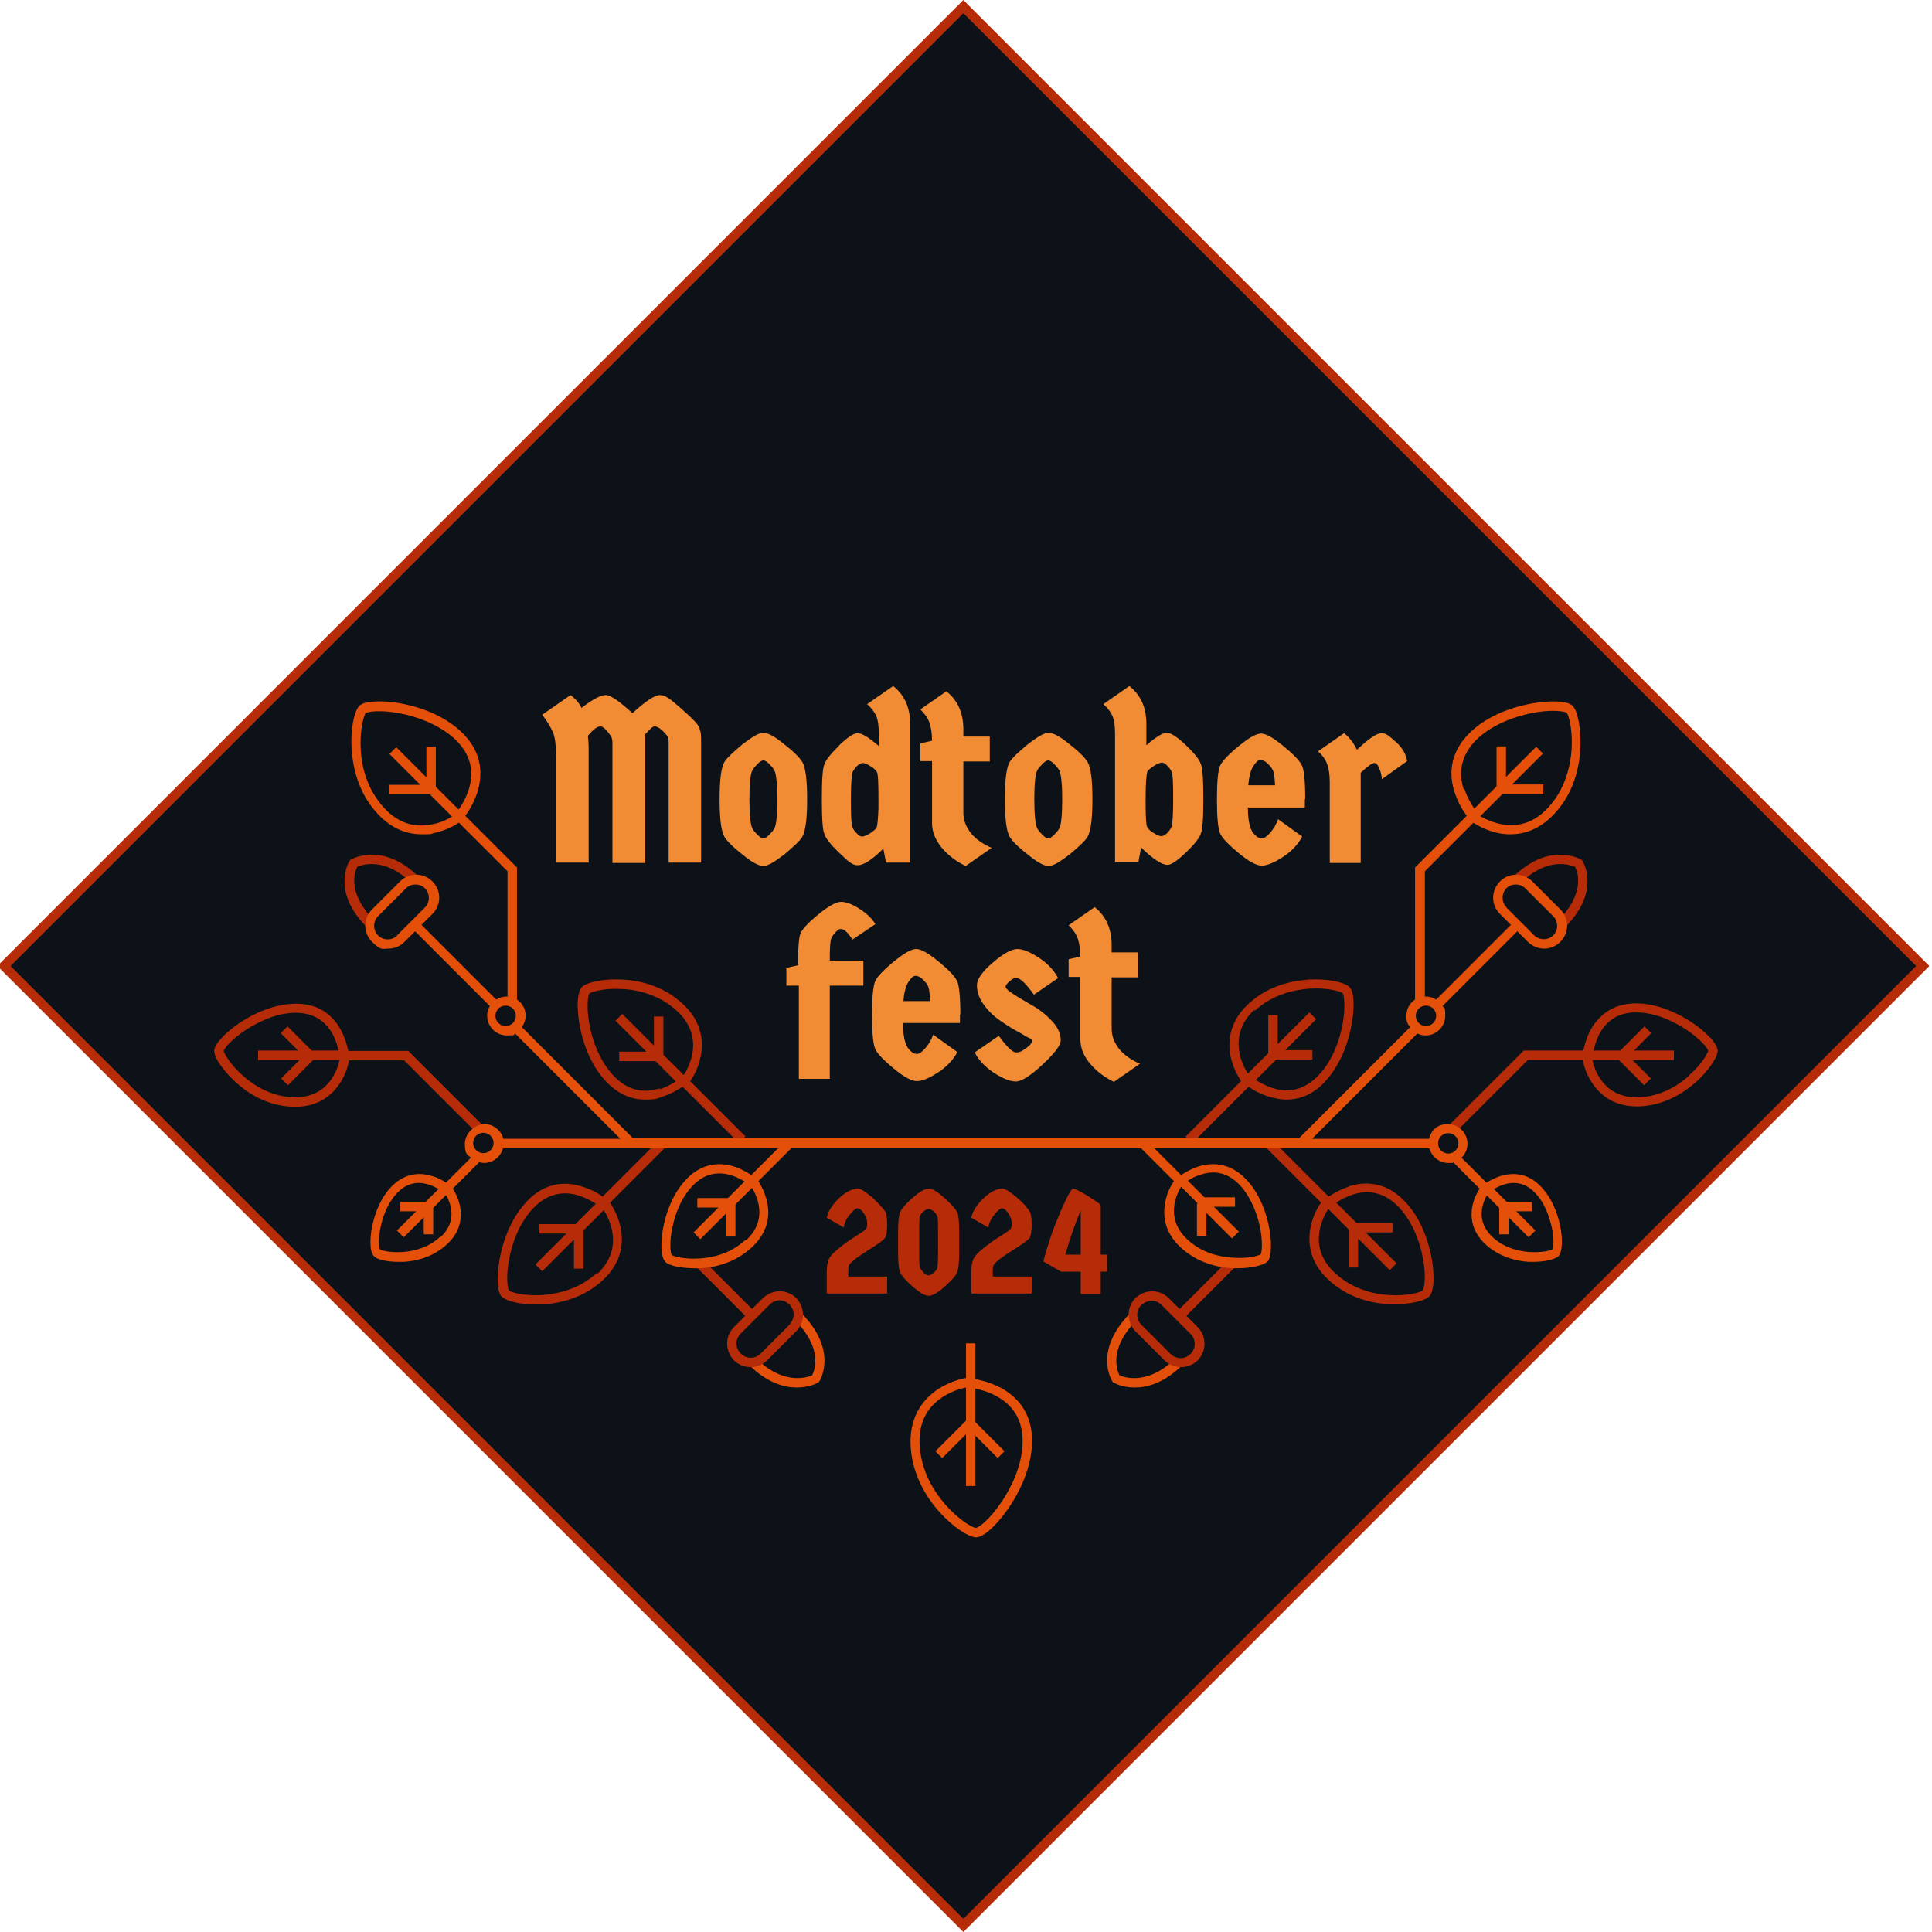 <?xml version="1.0" encoding="UTF-8"?>
<svg xmlns="http://www.w3.org/2000/svg" version="1.1" viewBox="0 0 512 512">
  <defs>
    <style>
      .cls-1 {
        fill: #0d1219;
      }

      .cls-2 {
        fill: #b62c08;
      }

      .cls-3 {
        fill: #e44f09;
      }

      .cls-4 {
        fill: #f28c34;
      }

      .cls-5 {
        fill: #b62c08;
      }
    </style>
  </defs>
  <!-- Generator: Adobe Illustrator 28.6.0, SVG Export Plug-In . SVG Version: 1.2.0 Build 709)  -->
  <g>
    <g id="Logo">
      <path id="Background" class="cls-1" d="M255.3,509.8l-.9-.9L1.5,256l.9-.9L255.3,2.2l253.8,253.8-.9.9-253,253Z"/>
      <g>
        <path class="cls-3" d="M300.6,367.7c0,0,.2,0,.3,0,3,0,7.6-1.1,12.5-6l-1.8-1.8c-7.2,7.2-13.4,5.2-14.9,4.6-.7-1.3-3-7.2,4.7-14.8l-1.8-1.8c-2.8,2.8-6.2,7.4-6.2,12.7,0,3.3,1.3,5.4,1.4,5.5l.2.3h.3c0,.2,2.2,1.3,5.3,1.3Z"/>
        <path class="cls-2" d="M300.9,352.8l7.7,7.7c1.2,1.2,2.8,1.8,4.4,1.8s3.2-.6,4.4-1.8c2.4-2.4,2.4-6.3,0-8.8l-3-3,13-13-1.8-1.8-13,13-2.9-2.9c-2.4-2.4-6.3-2.4-8.8,0-2.4,2.4-2.4,6.3,0,8.8ZM302.6,345.8c.7-.7,1.7-1.1,2.6-1.1s1.9.4,2.6,1.1l7.7,7.7c1.5,1.5,1.5,3.8,0,5.3-1.5,1.5-3.8,1.5-5.3,0l-7.7-7.7c-1.5-1.5-1.5-3.8,0-5.3Z"/>
        <path class="cls-2" d="M453.2,275c-3.3-3.6-11.1-8.9-19.3-9.1-7.1-.1-10.7,3.9-12.5,7.3-1,1.9-1.5,3.8-1.8,5.2h-15.8l-19.7,19.7,1.8,1.8,19-19h14.6c0,.5.6,3.4,2.5,6.2,1.9,2.8,5.4,6.1,11.7,6.1s.4,0,.6,0c6.7-.2,11.9-3.6,15-6.3,2.8-2.5,5.7-6.2,5.9-8.3,0-.4,0-1.4-1.9-3.6ZM447.6,285.1c-2.8,2.5-7.4,5.5-13.4,5.7-.2,0-.4,0-.5,0-9,0-11.3-7.8-11.7-9.9h7l6.7,6.7,1.8-1.8-4.9-4.9h11v-2.5h-10.6l4.6-4.6-1.8-1.8-6.4,6.4h-7.1c.3-1.2.7-2.6,1.4-4.1,2.1-4.1,5.5-6.1,10.2-6,5.5.1,10.4,2.9,12.9,4.5,3.9,2.6,5.7,5,5.9,5.6-.1.7-1.7,3.6-5.1,6.6Z"/>
        <path class="cls-2" d="M357.4,314.5c-2.2.7-4,1.8-5.3,2.6l-14.9-14.9-1.8,1.8,14.7,14.7c-.2.2-2.1,2.9-2.8,6.6-.7,3.6-.5,9,4.7,13.8,5.2,4.9,11.6,6.3,16,6.5.6,0,1.2,0,1.8,0,4.2,0,7.7-.9,8.8-1.9.3-.2,1.1-1,1.3-4.1.2-5.1-1.6-15.1-7.7-21.3-5.2-5.5-11-5.1-14.8-3.9ZM377,342c-.6.5-4,1.5-8.8,1.2-4-.2-9.8-1.5-14.5-5.9-7.5-7-2.9-15.1-1.7-16.9l5.4,5.4v10.1h2.5v-7.7l8.4,8.4,1.8-1.8-8.2-8.2h7.2v-2.5h-9.6l-5.4-5.4c1.1-.7,2.6-1.5,4.3-2.1,4.6-1.5,8.7-.4,12.2,3.2,4.1,4.3,5.8,10.1,6.4,13.2,1,5,.5,8.2.1,8.7Z"/>
        <path class="cls-2" d="M316,302.9l14.9-14.9c1.2.9,3.1,1.9,5.3,2.6,1.4.4,3,.8,4.7.8,3.2,0,6.8-1.1,10.1-4.6,6-6.3,7.9-16.2,7.7-21.3-.1-3.2-1-3.9-1.3-4.1-1.3-1.1-5.6-2.1-10.6-1.8-4.4.3-10.8,1.6-16,6.5-5.2,4.8-5.4,10.2-4.7,13.8.8,3.8,2.7,6.4,2.8,6.6l-14.7,14.7,1.8,1.8ZM332.5,267.9c4.7-4.4,10.5-5.6,14.5-5.9,4.8-.3,8.2.7,8.8,1.2.4.5.9,3.7-.1,8.7-.6,3.1-2.3,9-6.4,13.2-3.5,3.6-7.6,4.7-12.2,3.2-1.7-.6-3.2-1.4-4.3-2.1l5.4-5.4h9.6v-2.5h-7.2l8.2-8.2-1.8-1.8-8.4,8.4v-7.7h-2.5v10.1l-5.4,5.4c-1.1-1.7-5.8-9.8,1.7-16.9Z"/>
        <path class="cls-2" d="M417.4,229.7c.7,1.3,2.8,7-4.5,14.3l1.8,1.8c2.8-2.8,6.1-7.2,6-12.4,0-3.2-1.3-5.2-1.4-5.3l-.2-.3h-.3c0-.2-2.2-1.3-5.5-1.3-2.9,0-7.4,1.1-12.2,5.8l1.8,1.8c7-7,13-5,14.4-4.4Z"/>
        <path class="cls-2" d="M108.1,278.5h-15.8c-.3-1.4-.8-3.3-1.8-5.2-1.7-3.4-5.3-7.5-12.5-7.3-8.2.2-16,5.5-19.3,9.1-2,2.2-2,3.3-1.9,3.6.1,2.1,3.1,5.8,5.9,8.3,3.1,2.8,8.2,6.1,15,6.3.2,0,.4,0,.6,0,6.3,0,9.8-3.3,11.7-6.1,1.9-2.8,2.4-5.7,2.5-6.2h14.6l19,19,1.8-1.8-19.7-19.7ZM78.3,290.8c-.2,0-.3,0-.5,0-6-.2-10.6-3.2-13.4-5.7-3.4-3-5-5.9-5.1-6.6.1-.6,1.9-3,5.9-5.6,2.5-1.6,7.4-4.4,12.9-4.5.1,0,.2,0,.3,0,8.1,0,10.6,6.5,11.3,10h-7.1l-6.4-6.4-1.8,1.8,4.6,4.6h-10.6v2.5h11l-4.9,4.9,1.8,1.8,6.7-6.7h7c-.4,2-2.7,9.9-11.7,9.9Z"/>
        <path class="cls-3" d="M211.3,367.7c0,0-.2,0-.3,0-3,0-7.6-1.1-12.5-6l1.8-1.8c7.2,7.2,13.4,5.2,14.9,4.6.7-1.3,3-7.2-4.7-14.8l1.8-1.8c2.8,2.8,6.2,7.4,6.2,12.7,0,3.3-1.3,5.4-1.4,5.5l-.2.3h-.3c0,.2-2.2,1.3-5.3,1.3Z"/>
        <path class="cls-2" d="M211,344c-2.4-2.4-6.3-2.4-8.8,0l-2.9,2.9-13-13-1.8,1.8,13,13-3,3c-2.4,2.4-2.4,6.3,0,8.8,1.2,1.2,2.8,1.8,4.4,1.8s3.2-.6,4.4-1.8l7.7-7.7c2.4-2.4,2.4-6.3,0-8.8ZM209.3,351l-7.7,7.7c-1.5,1.5-3.8,1.5-5.3,0-1.5-1.5-1.5-3.8,0-5.3l7.7-7.7c.7-.7,1.7-1.1,2.6-1.1s1.9.4,2.6,1.1c1.5,1.5,1.5,3.8,0,5.3Z"/>
        <path class="cls-2" d="M161.7,318.7l14.7-14.7-1.8-1.8-14.9,14.9c-1.2-.9-3.1-1.9-5.3-2.6-3.9-1.3-9.6-1.6-14.8,3.9-6,6.3-7.9,16.2-7.7,21.3.1,3.2,1,3.9,1.3,4.1,1.1,1,4.6,1.9,8.8,1.9s1.2,0,1.8,0c4.4-.3,10.8-1.6,16-6.5,5.2-4.8,5.4-10.2,4.7-13.8-.8-3.8-2.7-6.4-2.8-6.6ZM158.2,337.3c-4.7,4.4-10.5,5.6-14.5,5.9-4.8.3-8.2-.7-8.8-1.2-.4-.5-.9-3.7.1-8.7.6-3.1,2.3-9,6.4-13.2,3.5-3.6,7.6-4.7,12.2-3.2,1.7.6,3.2,1.4,4.3,2.1l-5.4,5.4h-9.6v2.5h7.2l-8.2,8.2,1.8,1.8,8.4-8.4v7.7h2.5v-10.1l5.4-5.4c1.1,1.7,5.8,9.8-1.7,16.9Z"/>
        <path class="cls-2" d="M197.6,301.2l-14.7-14.7c.2-.2,2.1-2.9,2.8-6.6.7-3.6.5-9-4.7-13.8-5.2-4.9-11.6-6.3-16-6.5-5-.3-9.3.7-10.6,1.8-.3.2-1.1,1-1.3,4.1-.2,5.1,1.6,15.1,7.7,21.3,3.4,3.5,7,4.6,10.1,4.6s3.3-.3,4.7-.8c2.2-.7,4-1.8,5.3-2.6l14.9,14.9,1.8-1.8ZM174.9,288.4c-4.6,1.5-8.7.4-12.2-3.2-4.1-4.3-5.8-10.1-6.4-13.2-1-5-.5-8.2-.1-8.7.6-.5,4-1.5,8.8-1.2,4,.2,9.8,1.5,14.5,5.9,7.5,7,2.9,15.1,1.7,16.9l-5.4-5.4v-10.1h-2.5v7.7l-8.4-8.4-1.8,1.8,8.2,8.2h-7.2v2.5h9.6l5.4,5.4c-1.1.7-2.6,1.5-4.3,2.1Z"/>
        <path class="cls-2" d="M97.3,245.8c-2.8-2.8-6.1-7.2-6-12.4,0-3.2,1.3-5.2,1.4-5.3l.2-.3h.3c0-.2,2.2-1.3,5.5-1.3,2.9,0,7.4,1.1,12.2,5.8l-1.8,1.8c-7-7-13-5-14.4-4.4-.7,1.3-2.8,6.9,4.5,14.3l-1.8,1.8Z"/>
        <path class="cls-3" d="M390.4,218c.9.6,3.4,2.1,6.7,2.8,1,.2,2.1.3,3.2.3,3.5,0,7.6-1.2,11.5-5.3,5.3-5.6,6.7-12.4,7-17.2.3-5.4-.7-10-1.9-11.4-.3-.3-1-1.2-4.4-1.3-5.5-.2-16.2,1.7-22.9,8.2-5.8,5.6-5.5,11.7-4.1,15.9.9,2.7,2.2,4.9,3.2,6.2l-13.7,13.7v35c-1.4.9-2.3,2.5-2.3,4.3s.4,2.2,1,3l-29.4,29.4h-176.6l-29.4-29.4c.6-.9,1-1.9,1-3,0-1.8-.9-3.4-2.3-4.3v-35l-13.7-13.7c1-1.3,2.3-3.5,3.2-6.2,1.3-4.2,1.7-10.3-4.1-15.9-6.7-6.5-17.4-8.5-22.9-8.2-3.4.1-4.1,1-4.4,1.3-1.2,1.4-2.3,6-1.9,11.4.3,4.7,1.7,11.6,7,17.2,3.9,4.1,8,5.3,11.5,5.3s2.3-.1,3.2-.3c3.3-.7,5.8-2.1,6.7-2.8l12.9,12.9v33.2c-.1,0-.2,0-.3,0-1,0-1.9.3-2.7.8l-19.8-19.8,2.9-2.9c2.4-2.4,2.4-6.2,0-8.6-2.4-2.4-6.2-2.4-8.6,0l-7.4,7.4c-2.4,2.4-2.4,6.2,0,8.6s2.7,1.8,4.3,1.8,3.1-.6,4.3-1.8l2.8-2.8,19.8,19.8c-.4.8-.7,1.6-.7,2.6,0,2.8,2.3,5.2,5.2,5.2s1.6-.2,2.2-.5l27.9,27.9h-31c-.6-2.2-2.6-3.9-5-3.9s-5.2,2.3-5.2,5.2.6,2.8,1.6,3.7l-6.6,6.6c-.9-.6-2.1-1.3-3.6-1.7-2.8-.9-7-1.2-10.9,2.8-4.3,4.5-5.7,11.7-5.5,15.3,0,1.6.4,2.6,1,3.2,1,.9,3.6,1.4,6.5,1.4s.9,0,1.3,0c3.2-.2,7.8-1.2,11.5-4.7,3.8-3.5,3.9-7.4,3.4-10.1-.5-2.3-1.5-4-1.9-4.6l7-7c.4.1.9.2,1.3.2,2.4,0,4.4-1.7,5-3.9h72.9l-7.1,7.1c-1.1-.7-2.6-1.6-4.4-2.2-3.3-1.1-8.3-1.4-12.8,3.3-5.2,5.4-6.8,13.9-6.6,18.3.1,2.8.9,3.4,1.1,3.7,1.1,1,4.3,1.6,7.7,1.6s1,0,1.5,0c3.8-.2,9.2-1.4,13.7-5.6,4.5-4.2,4.7-8.8,4-11.9-.6-2.9-2-5-2.3-5.6l8.7-8.7h92.7l8.7,8.7c-.4.6-1.8,2.7-2.3,5.6-.6,3.1-.5,7.7,4,11.9,4.5,4.2,10,5.4,13.7,5.6.5,0,1,0,1.5,0,3.3,0,6.5-.7,7.7-1.6.3-.2,1-.9,1.1-3.7.2-4.4-1.4-12.9-6.6-18.3-4.5-4.7-9.5-4.4-12.8-3.3-1.8.6-3.3,1.5-4.4,2.2l-7.1-7.1h72.9c.6,2.2,2.6,3.9,5,3.9s.9,0,1.3-.2l7,7c-.4.6-1.4,2.3-1.9,4.6-.5,2.6-.4,6.5,3.4,10.1,3.8,3.5,8.4,4.5,11.5,4.7.4,0,.9,0,1.3,0,2.8,0,5.5-.6,6.5-1.4.6-.5.9-1.6,1-3.2.2-3.7-1.2-10.8-5.5-15.3-3.8-4-8-3.7-10.9-2.8-1.4.5-2.7,1.2-3.6,1.7l-6.6-6.6c1-.9,1.6-2.3,1.6-3.7,0-2.8-2.3-5.2-5.2-5.2s-4.4,1.7-5,3.9h-31l27.9-27.9c.7.3,1.4.5,2.2.5,2.8,0,5.2-2.3,5.2-5.2s-.3-1.8-.7-2.6l19.8-19.8,2.8,2.8c1.1,1.1,2.7,1.8,4.3,1.8s3.1-.6,4.3-1.8c2.4-2.4,2.4-6.2,0-8.6l-7.4-7.4c-1.1-1.1-2.7-1.8-4.3-1.8s-3.1.6-4.3,1.8c-1.1,1.1-1.8,2.7-1.8,4.3s.6,3.1,1.8,4.3l2.9,2.9-19.8,19.8c-.8-.5-1.7-.8-2.7-.8s-.2,0-.3,0v-33.2s12.9-12.9,12.9-12.9ZM387.9,209.2c-1.6-5-.4-9.5,3.5-13.3,4.6-4.4,11-6.2,14.4-6.9,5.4-1.1,8.8-.5,9.4-.1.5.6,1.6,4.3,1.3,9.6-.3,4.3-1.6,10.6-6.3,15.6-3.5,3.8-7.7,5.2-12.4,4.3-2.5-.5-4.5-1.5-5.5-2.1l5.9-5.9h10.8v-2.5h-8.3l8.2-8.2-1.8-1.8-8,8v-8.1s-2.5,0-2.5,0v10.6s-5.9,5.9-5.9,5.9c-.8-1.2-1.9-3-2.6-5.2ZM121.4,214.4l-5.9-5.9v-10.6h-2.5v8.1l-8-8-1.8,1.8,8.2,8.2h-8.3v2.5h10.8l5.9,5.9c-1,.6-3,1.7-5.5,2.1-4.7.9-8.9-.5-12.4-4.3-4.8-5.1-6.1-11.3-6.3-15.6-.3-5.3.8-8.9,1.3-9.6.5-.4,3.9-1,9.4.1,3.4.7,9.7,2.5,14.4,6.9,3.9,3.8,5.1,8.2,3.5,13.3-.7,2.2-1.8,4-2.6,5.2ZM105.3,247.9c-1.4,1.4-3.7,1.4-5.1,0-1.4-1.4-1.4-3.7,0-5.1l7.4-7.4c.7-.7,1.6-1,2.5-1s1.8.3,2.5,1c1.4,1.4,1.4,3.7,0,5.1l-7.4,7.4ZM134,271.9c-1.5,0-2.7-1.2-2.7-2.7s1.2-2.7,2.7-2.7,2.7,1.2,2.7,2.7-1.2,2.7-2.7,2.7ZM116.6,327.8c-5.8,5.4-14.6,4.1-15.9,3.3-.3-.6-.5-2.8.2-6,.4-2.1,1.6-6.1,4.4-9,4-4.2,8.5-2.4,10.9-1l-3.4,3.4h-6.7v2.5h4.2l-5.1,5.1,1.8,1.8,5.3-5.3v4.5h2.5v-7l3.4-3.4c1,1.7,3.3,6.7-1.4,11.1ZM128.1,305.6c-1.5,0-2.7-1.2-2.7-2.7s1.2-2.7,2.7-2.7,2.7,1.2,2.7,2.7-1.2,2.7-2.7,2.7ZM197.5,328.6c-3.9,3.7-8.8,4.7-12.1,4.9-4,.3-6.9-.6-7.4-.9-.3-.5-.7-3.2.2-7.3.5-2.6,1.9-7.5,5.4-11.1,5.1-5.3,10.8-2.9,13.7-1.1l-4.4,4.4h-8.1v2.5h5.6l-6.6,6.6,1.8,1.8,6.8-6.8v6.1h2.5v-8.5l4.4-4.4c1.1,1.8,4.5,8.3-1.6,13.9ZM317.2,319v8.5h2.5v-6.1l6.8,6.8,1.8-1.8-6.6-6.6h5.6v-2.5h-8.1l-4.4-4.4c.9-.6,2-1.2,3.4-1.6,3.9-1.3,7.3-.4,10.3,2.7,3.4,3.6,4.8,8.5,5.4,11.1.8,4.1.5,6.8.2,7.3-.6.4-3.5,1.2-7.4.9-3.4-.2-8.2-1.2-12.1-4.9-6-5.6-2.7-12.1-1.6-13.9l4.4,4.4ZM393.9,316.7l3.4,3.4v7h2.5v-4.5l5.3,5.3,1.8-1.8-5.1-5.1h4.2v-2.5h-6.7l-3.4-3.4c2.4-1.4,6.9-3.2,10.9,1,2.8,2.9,3.9,6.9,4.4,9,.7,3.2.5,5.4.2,6-1.4.8-10.2,2.1-15.9-3.3-4.7-4.4-2.4-9.4-1.4-11.1ZM383.8,300.3c1.5,0,2.7,1.2,2.7,2.7s-1.2,2.7-2.7,2.7-2.7-1.2-2.7-2.7,1.2-2.7,2.7-2.7ZM399.2,240.4c-.7-.7-1-1.6-1-2.5s.4-1.9,1-2.5c.7-.7,1.6-1,2.5-1s1.9.4,2.5,1l7.4,7.4c1.4,1.4,1.4,3.7,0,5.1-.7.7-1.6,1-2.5,1s-1.9-.4-2.5-1l-7.4-7.4ZM377.9,266.5c1.5,0,2.7,1.2,2.7,2.7s-1.2,2.7-2.7,2.7-2.7-1.2-2.7-2.7,1.2-2.7,2.7-2.7Z"/>
        <path class="cls-3" d="M264.8,367.6c-2.3-1.2-4.7-1.8-6.3-2.1v-9.5h-2.5v9.2h0c-.2,0-3.8.6-7.5,3-3.4,2.3-7.4,6.6-7.2,14.5.3,8,4.2,14.1,7.5,17.8,3.7,4.2,7.9,6.8,9.7,6.9,0,0,.1,0,.2,0,.5,0,1.7-.2,4-2.3,4.2-3.9,10.6-13.2,10.8-22.8.2-8.4-4.6-12.6-8.6-14.7ZM258.6,404.9c-.8,0-4.4-2-8-6.1-3-3.4-6.6-8.9-6.9-16.2-.2-5.4,1.8-9.5,6-12.3,2.7-1.8,5.4-2.4,6.3-2.6v8.8l-8.1,8.1,1.8,1.8,6.3-6.3v13.7h2.5v-13.3l5.9,5.9,1.8-1.8-7.7-7.7v-8.9c1.4.3,3.3.8,5.2,1.8,4.9,2.5,7.4,6.7,7.3,12.4-.1,6.7-3.5,12.7-5.5,15.7-3.2,4.8-6.1,6.9-6.8,7Z"/>
      </g>
      <g>
        <path class="cls-5" d="M227,314.9c.9,0,2.2.8,4,2.3,1.7,1.6,3,2.9,3.6,3.9.3.5.5,1.6.5,3.4s-.2,2.9-.5,3.5c-.4.6-1.9,1.7-4.5,3.3-2.7,1.7-4.3,2.9-5,3.8-.2.3-.3.9-.3,1.7v1.5h10.3v4.5h-16v-5.6c0-1.6.2-2.8.6-3.6s1.2-1.7,2.5-2.7c1.3-1.1,2.7-2.1,4.3-3.1,1.5-1,2.5-1.6,2.8-1.9.3-.2.5-.7.5-1.4s0-1.3-.3-1.8c-.2-.6-.5-1.1-1-1.7s-.9-.8-1.3-.8-1,.5-1.9,1.6c-.9,1-1.5,2.2-1.7,3.5l-4.5-2.6c.4-1.8,1.5-3.5,3.3-5.2,1.8-1.7,3.5-2.5,4.9-2.5Z"/>
        <path class="cls-5" d="M250.3,341c-1.8,1.6-3.2,2.4-4.2,2.4s-2.3-.8-4.2-2.4c-1.8-1.6-3-2.9-3.4-3.9-.3-.6-.5-2.4-.5-5.4v-5c0-2.9.2-4.8.6-5.6.4-.9,1.5-2.1,3.3-3.7,1.8-1.6,3.2-2.4,4.2-2.4s2.3.8,4.1,2.4c1.8,1.6,3,2.9,3.5,3.9.3.6.5,2.4.5,5.4v5c0,2.9-.2,4.8-.6,5.6-.4.9-1.5,2.1-3.3,3.7ZM244.9,337.4c.5.4.9.6,1.2.6s.7-.2,1.2-.6c.5-.4.8-.8,1-1.1.2-.3.3-1.9.3-4.6v-5c0-2.3,0-3.7-.2-4.3-.2-.6-.5-1-1-1.4-.5-.4-.9-.6-1.3-.6s-.8.2-1.3.6c-.5.4-.8.8-1,1.3-.2.4-.2,1.9-.2,4.4v5c0,2.7,0,4.2.3,4.5s.5.7,1,1.2Z"/>
        <path class="cls-5" d="M265.3,314.9c.9,0,2.2.8,4,2.3s3,2.9,3.6,3.9c.3.5.5,1.6.5,3.4s-.2,2.9-.5,3.5c-.4.6-1.9,1.7-4.5,3.3-2.7,1.7-4.3,2.9-5,3.8-.2.3-.3.9-.3,1.7v1.5h10.3v4.5h-16v-5.6c0-1.6.2-2.8.6-3.6.4-.8,1.2-1.7,2.5-2.7,1.3-1.1,2.7-2.1,4.3-3.1,1.5-1,2.5-1.6,2.8-1.9.3-.2.5-.7.5-1.4s0-1.3-.3-1.8c-.2-.6-.5-1.1-1-1.7s-.9-.8-1.3-.8-1,.5-1.9,1.6-1.5,2.2-1.7,3.5l-4.5-2.6c.4-1.8,1.5-3.5,3.3-5.2,1.8-1.7,3.5-2.5,4.9-2.5Z"/>
        <path class="cls-5" d="M291.7,342.9h-5.3v-5.9h-5.2l-4.7-2.7c.6-2.5,1.5-5.2,2.6-8.4,1.2-3.1,2.3-5.7,3.3-7.8,1-2.1,1.7-3.1,2-3.1.4,0,1.7.6,3.8,1.9s3.3,2.1,3.5,2.5v13.1h1.7v4.5h-1.7v5.9ZM286.4,332.5v-11.7c-1.3,3-2.7,6.9-4.1,11.7h4.1Z"/>
      </g>
      <g>
        <path class="cls-4" d="M162.3,228.7v-31.8c0-.7-.1-1.3-.4-1.8-.3-.5-.7-1-1.3-1.7-.6-.6-1.1-.9-1.5-.9-.8,0-1.9.8-3.3,2.5.1,1,.2,2.1.2,3.3v30.3h-8.6v-26.7c0-3.5-.2-6-.7-7.4-.5-1.4-1.5-3.1-3-5.1l7.5-5.2c1.3,1,2.3,2.1,2.9,3.4,3-2.3,5.1-3.4,6.4-3.4s3.6,1.6,7.1,4.8c3.5-3.2,5.9-4.8,7.3-4.8s2.8,1.1,5.3,3.3c2.5,2.2,4.1,3.7,4.7,4.6.6.9.9,2.1.9,3.5v33h-8.6v-31.8c0-.8-.1-1.4-.4-1.8-.3-.4-.8-1-1.5-1.6-.7-.6-1.3-.9-1.8-.9s-1.3.7-2.5,2.1c0,.2,0,.6,0,1.1v33h-8.6Z"/>
        <path class="cls-4" d="M207.9,226.4c-2.6,2-4.4,3.1-5.6,3.1s-3.1-1-5.6-3.1c-2.6-2-4.1-3.6-4.7-4.6-.9-1.5-1.3-4.9-1.3-10s.4-8.4,1.3-9.9c.6-1,2.2-2.5,4.7-4.6,2.6-2,4.4-3.1,5.6-3.1s3.1,1,5.6,3.1c2.6,2,4.1,3.6,4.7,4.6.9,1.5,1.3,4.8,1.3,9.9s-.4,8.4-1.3,10c-.6,1-2.2,2.5-4.7,4.6ZM200.8,221.3c.6.6,1.2.9,1.5.9s.9-.3,1.5-.9c.6-.6,1.1-1.2,1.4-1.7.5-.9.8-3.5.8-7.7s-.3-6.8-.8-7.8c-.3-.5-.8-1.1-1.4-1.7-.6-.6-1.2-.9-1.5-.9s-.9.3-1.5.9c-.6.6-1.1,1.2-1.4,1.7-.5.9-.8,3.5-.8,7.7s.3,6.8.8,7.8c.3.5.8,1.1,1.4,1.7Z"/>
        <path class="cls-4" d="M222.3,197.6c2.3-2.2,3.9-3.3,5-3.3s2.9,1.1,5.6,3.4v-3.1c0-2.1-.2-3.7-.7-4.9-.5-1.1-1.3-2.1-2.4-3.1l6.9-4.8c3,2.4,4.5,5.7,4.5,10v36.8h-6.4l-.7-3.7c-3,3-5.3,4.4-6.8,4.4s-2.6-1.1-4.9-3.3c-2.3-2.2-3.6-3.9-3.9-4.9-.5-1-.7-4.2-.7-9.3s.2-8.3.7-9.3c.3-1,1.6-2.7,3.9-4.9ZM232.4,204.6c-.3-.5-.9-1.1-1.8-1.6-.9-.6-1.6-.8-2-.8s-.9.3-1.5.8c-.5.5-.9,1.1-1.2,1.7-.2.6-.4,3-.4,7.3s.1,6.7.4,7.2c.2.6.6,1.1,1.2,1.7.5.6,1,.8,1.4.8s1.1-.3,2-.8c.9-.6,1.5-1.1,1.8-1.5.2-.6.4-2.3.5-5.1v-2.3c0-4.4-.1-6.9-.4-7.4Z"/>
        <path class="cls-4" d="M255.3,201.6v13.8c0,2,.7,3.7,2,5.4,1.3,1.6,3.2,2.9,5.5,3.9l-6.9,4.8c-2.5-1.2-4.6-2.8-6.3-4.8-1.7-2.1-2.6-4.2-2.6-6.5v-16.5h-3.1v-4.7l3.1-.7c0-2-.3-3.7-.7-4.8-.4-1.2-1.2-2.3-2.4-3.5l6.9-4.8c3,2.4,4.5,5.7,4.5,10.1v1.9h7v6.6h-7Z"/>
        <path class="cls-4" d="M283.5,226.4c-2.6,2-4.4,3.1-5.6,3.1s-3.1-1-5.6-3.1c-2.6-2-4.1-3.6-4.7-4.6-.9-1.5-1.3-4.9-1.3-10s.4-8.4,1.3-9.9c.6-1,2.2-2.5,4.7-4.6,2.6-2,4.4-3.1,5.6-3.1s3.1,1,5.6,3.1c2.6,2,4.1,3.6,4.7,4.6.9,1.5,1.3,4.8,1.3,9.9s-.4,8.4-1.3,10c-.6,1-2.2,2.5-4.7,4.6ZM276.3,221.3c.6.6,1.2.9,1.5.9s.9-.3,1.5-.9c.6-.6,1.1-1.2,1.4-1.7.5-.9.8-3.5.8-7.7s-.3-6.8-.8-7.8c-.3-.5-.8-1.1-1.4-1.7-.6-.6-1.2-.9-1.5-.9s-.9.3-1.5.9c-.6.6-1.1,1.2-1.4,1.7-.5.9-.8,3.5-.8,7.7s.3,6.8.8,7.8c.3.5.8,1.1,1.4,1.7Z"/>
        <path class="cls-4" d="M295.5,228.7v-34.1c0-2.1-.2-3.7-.7-4.9-.5-1.1-1.3-2.1-2.4-3.1l6.9-4.8c3,2.4,4.5,5.7,4.5,10v5.7c2.5-2.2,4.3-3.3,5.4-3.3s2.8,1.1,5.1,3.3c2.3,2.2,3.6,3.9,3.9,4.9.5,1,.7,4.2.7,9.3s-.2,8.3-.7,9.3c-.3,1-1.6,2.7-3.9,4.9-2.3,2.2-3.9,3.3-4.9,3.3-1.5,0-3.8-1.5-7-4.6l-.7,3.8h-6.1ZM304,219.2c.3.5.9,1.1,1.8,1.6.9.6,1.6.8,2,.8s.9-.3,1.5-.8c.5-.5.9-1.1,1.2-1.7.2-.6.4-3,.4-7.3s-.1-6.7-.4-7.2c-.2-.6-.6-1.1-1.2-1.7-.5-.6-1-.8-1.4-.8s-1.1.3-2,.8c-.9.6-1.5,1.1-1.8,1.5-.3.7-.5,3.2-.5,7.5s.1,6.7.4,7.2Z"/>
        <path class="cls-4" d="M345.8,211.8v2.2h-15.1c0,2.5.3,4.5.9,5.9.2.5.6,1,1.1,1.5.5.5,1.1.8,1.7.8s1.3-.5,2.2-1.5,1.6-2.2,2.1-3.6l6.4,4.6c-1.1,2.1-2.8,3.9-5.1,5.4-2.3,1.5-4.2,2.3-5.6,2.3s-3.5-1.1-6.1-3.3c-2.7-2.2-4.3-3.9-4.9-5.1-.6-1.2-.9-4.3-.9-9.1s.3-7.9.9-9.1c.6-1.2,2.2-2.9,4.9-5.1,2.7-2.2,4.6-3.3,5.9-3.3s3.2,1.1,5.9,3.3c2.7,2.2,4.3,3.9,4.9,5.1.6,1.2.9,4.2.9,9ZM337.2,203.9c-.3-.6-.8-1.1-1.4-1.7-.6-.5-1.2-.8-1.8-.8s-1.2.6-1.9,1.7c-.7,1.1-1.1,2.8-1.3,5h7.1c-.1-2.2-.3-3.6-.7-4.2Z"/>
        <path class="cls-4" d="M360.6,228.7h-8.2v-21.5c0-2.1-.3-3.8-.8-5-.5-1.2-1.3-2.2-2.3-3.1l6.9-4.8c1.5,1.2,2.6,2.7,3.4,4.4,3.1-2.9,5.2-4.4,6.5-4.4s2.1.8,3.8,2.3c1.7,1.5,2.7,3.2,3,5.1l-6.7,4.8c0-1-.3-2-.7-2.9-.4-1-.8-1.4-1.2-1.4-.7,0-1.9.9-3.7,2.6v24Z"/>
      </g>
      <g>
        <path class="cls-4" d="M208.4,261.2v-4.7l3.1-.7c0-4.7.2-7.5.7-8.6.5-1,2-2.7,4.7-4.9,2.7-2.2,4.7-3.3,6-3.3s2.9.6,4.8,1.8c1.9,1.2,3.3,2.5,4.3,4.1l-6.1,4.1c-1.2-1.9-2.2-2.8-3-2.8s-.9.3-1.4.8c-.5.5-1,1.1-1.2,1.7-.3.6-.4,2.6-.4,5.9h8.9v6.6h-8.9v24.7h-8.2v-24.7h-3.1Z"/>
        <path class="cls-4" d="M254.4,268.9v2.2h-15.1c0,2.5.3,4.5.9,5.9.2.5.6,1,1.1,1.5.5.5,1.1.8,1.7.8s1.3-.5,2.2-1.5c.9-1,1.6-2.2,2.1-3.6l6.4,4.6c-1.1,2.1-2.8,3.9-5.1,5.4-2.3,1.5-4.2,2.3-5.6,2.3s-3.5-1.1-6.1-3.3c-2.7-2.2-4.3-3.9-4.9-5.1-.6-1.2-.9-4.3-.9-9.1s.3-7.9.9-9.1c.6-1.2,2.2-2.9,4.9-5.1,2.7-2.2,4.6-3.3,5.9-3.3s3.2,1.1,5.9,3.3c2.7,2.2,4.3,3.9,4.9,5.1.6,1.2.9,4.2.9,9ZM245.8,261.1c-.3-.6-.8-1.1-1.4-1.7-.6-.5-1.2-.8-1.8-.8s-1.2.6-1.9,1.7c-.7,1.1-1.1,2.8-1.3,5h7.1c-.1-2.2-.3-3.6-.7-4.2Z"/>
        <path class="cls-4" d="M281.1,275.7c0,1.3-1.6,3.4-4.8,6.4-3.2,3-5.6,4.5-7.1,4.5s-3.5-.8-5.8-2.3c-2.3-1.5-4-3.3-5.1-5.4l6.4-4.4c2.1,2.9,3.6,4.4,4.6,4.4s1.6-.4,2.6-1.1c1-.7,1.6-1.4,1.6-2s-.5-.5-1.5-1.1c-1-.6-2.2-1.3-3.7-2.1-1.4-.9-2.9-1.8-4.3-2.9-1.4-1.1-2.6-2.4-3.6-3.9-1-1.5-1.5-3.1-1.5-4.7s1.4-3.6,4.2-6c2.8-2.4,5-3.6,6.5-3.6s3.4.8,5.7,2.3c2.3,1.5,4,3.3,5.1,5.4l-6.4,4.4c-2.1-2.9-3.6-4.4-4.6-4.4s-1.1.3-1.8.8c-.7.6-1.1,1.1-1.1,1.5s.8,1.2,2.3,2.1c1.5,1,3.2,1.9,5,3,1.8,1,3.5,2.4,5,4s2.3,3.3,2.3,5Z"/>
        <path class="cls-4" d="M294.6,258.8v13.8c0,2,.7,3.7,2,5.4,1.3,1.6,3.2,2.9,5.5,3.9l-6.9,4.8c-2.5-1.2-4.6-2.8-6.3-4.8s-2.6-4.2-2.6-6.5v-16.5h-3.1v-4.7l3.1-.7c0-2-.3-3.7-.7-4.8-.4-1.2-1.2-2.3-2.4-3.5l6.9-4.8c3,2.4,4.5,5.7,4.5,10.1v1.9h7v6.6h-7Z"/>
      </g>
      <path id="border" class="cls-2" d="M255.3,512l-.9-.9L-.7,256l.9-.9L255.3,0l256,256-.9.9-255.1,255.1ZM2.8,256l252.5,252.5,252.5-252.5L255.3,3.5,2.8,256Z"/>
    </g>
  </g>
</svg>